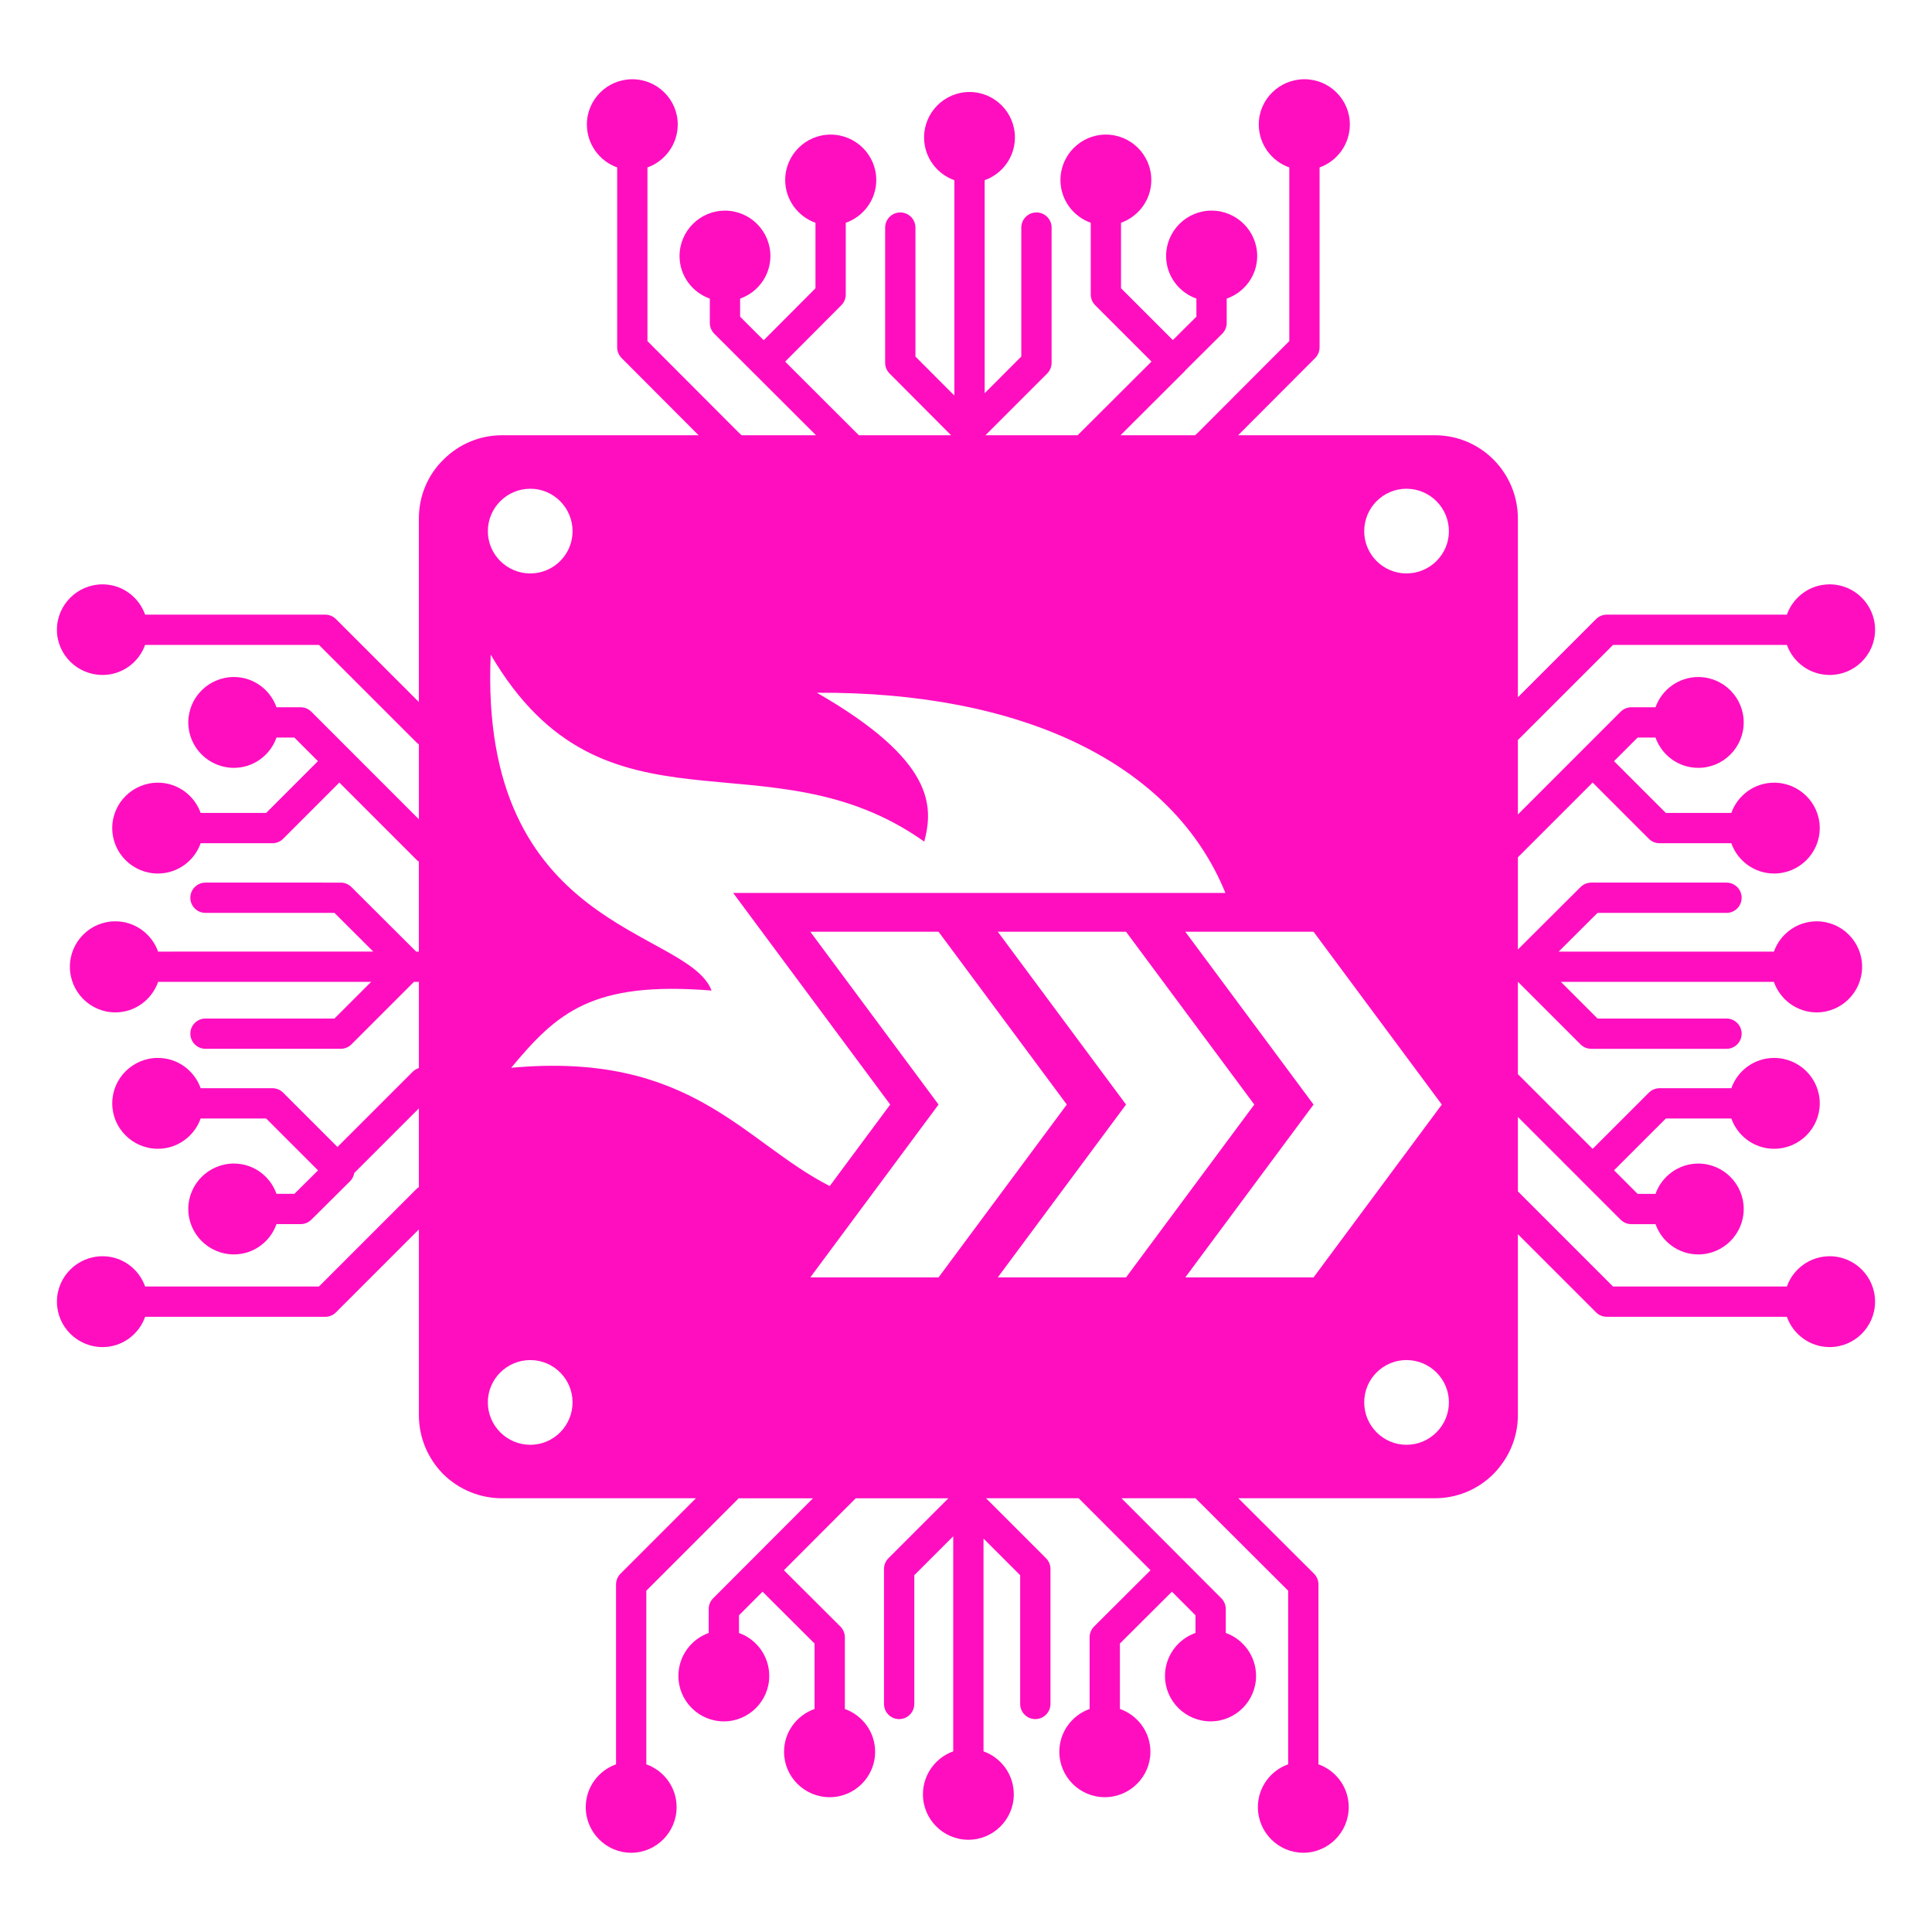 <?xml version="1.0" encoding="UTF-8" standalone="no"?>
<svg
   viewBox="0 0 512 512"
   style="height: 512px; width: 512px;"
   version="1.1"
   id="svg886"
   sodipodi:docname="reflex-co-processor.svg"
   inkscape:version="1.2.2 (b0a8486541, 2022-12-01)"
   xmlns:inkscape="http://www.inkscape.org/namespaces/inkscape"
   xmlns:sodipodi="http://sodipodi.sourceforge.net/DTD/sodipodi-0.dtd"
   xmlns="http://www.w3.org/2000/svg"
   xmlns:svg="http://www.w3.org/2000/svg">
  <sodipodi:namedview
     id="namedview888"
     pagecolor="#ffffff"
     bordercolor="#666666"
     borderopacity="1.0"
     inkscape:showpageshadow="2"
     inkscape:pageopacity="0.0"
     inkscape:pagecheckerboard="0"
     inkscape:deskcolor="#d1d1d1"
     showgrid="false"
     inkscape:zoom="0.65186405"
     inkscape:cx="254.65433"
     inkscape:cy="487.83178"
     inkscape:window-width="1716"
     inkscape:window-height="1386"
     inkscape:window-x="1440"
     inkscape:window-y="702"
     inkscape:window-maximized="1"
     inkscape:current-layer="svg886" />
  <defs
     id="defs878">
    <filter
       id="shadow-1"
       height="1.152"
       width="1.152"
       x="-0.076"
       y="-0.076">
      <feFlood
         flood-color="rgba(58, 63, 94, 1)"
         result="flood"
         id="feFlood867" />
      <feComposite
         in="flood"
         in2="SourceGraphic"
         operator="out"
         result="composite"
         id="feComposite869" />
      <feGaussianBlur
         in="composite"
         stdDeviation="15"
         result="blur"
         id="feGaussianBlur871" />
      <feOffset
         dx="0"
         dy="0"
         result="offset"
         id="feOffset873" />
      <feComposite
         in2="SourceGraphic"
         in="offset"
         operator="atop"
         id="feComposite875" />
    </filter>
    <filter
       style="color-interpolation-filters:sRGB;"
       inkscape:label="Drop Shadow"
       id="filter2672"
       x="-0.037"
       y="-0.03"
       width="1.073"
       height="1.06">
      <feFlood
         flood-opacity="1"
         flood-color="rgb(58,63,94)"
         result="flood"
         id="feFlood2662" />
      <feComposite
         in="flood"
         in2="SourceGraphic"
         operator="out"
         result="composite1"
         id="feComposite2664" />
      <feGaussianBlur
         in="composite1"
         stdDeviation="15"
         result="blur"
         id="feGaussianBlur2666" />
      <feOffset
         dx="0"
         dy="0"
         result="offset"
         id="feOffset2668" />
      <feComposite
         in="offset"
         in2="SourceGraphic"
         operator="atop"
         result="composite2"
         id="feComposite2670" />
    </filter>
    <filter
       style="color-interpolation-filters:sRGB;"
       inkscape:label="Drop Shadow"
       id="filter3258"
       x="-0.033"
       y="-0.037"
       width="1.067"
       height="1.074">
      <feFlood
         flood-opacity="1"
         flood-color="rgb(58,63,94)"
         result="flood"
         id="feFlood3248" />
      <feComposite
         in="flood"
         in2="SourceGraphic"
         operator="out"
         result="composite1"
         id="feComposite3250" />
      <feGaussianBlur
         in="composite1"
         stdDeviation="15"
         result="blur"
         id="feGaussianBlur3252" />
      <feOffset
         dx="0"
         dy="0"
         result="offset"
         id="feOffset3254" />
      <feComposite
         in="offset"
         in2="SourceGraphic"
         operator="atop"
         result="composite2"
         id="feComposite3256" />
    </filter>
    <filter
       style="color-interpolation-filters:sRGB;"
       inkscape:label="Drop Shadow"
       id="filter4517"
       x="-0.048"
       y="-0.049"
       width="1.095"
       height="1.098">
      <feFlood
         flood-opacity="1"
         flood-color="rgb(58,63,94)"
         result="flood"
         id="feFlood4507" />
      <feComposite
         in="flood"
         in2="SourceGraphic"
         operator="out"
         result="composite1"
         id="feComposite4509" />
      <feGaussianBlur
         in="composite1"
         stdDeviation="10"
         result="blur"
         id="feGaussianBlur4511" />
      <feOffset
         dx="0"
         dy="0"
         result="offset"
         id="feOffset4513" />
      <feComposite
         in="offset"
         in2="SourceGraphic"
         operator="atop"
         result="composite2"
         id="feComposite4515" />
    </filter>
    <filter
       style="color-interpolation-filters:sRGB;"
       inkscape:label="Drop Shadow"
       id="filter5154"
       x="-0.073"
       y="-0.051"
       width="1.146"
       height="1.102">
      <feFlood
         flood-opacity="1"
         flood-color="rgb(58,63,94)"
         result="flood"
         id="feFlood5144" />
      <feComposite
         in="flood"
         in2="SourceGraphic"
         operator="out"
         result="composite1"
         id="feComposite5146" />
      <feGaussianBlur
         in="composite1"
         stdDeviation="10"
         result="blur"
         id="feGaussianBlur5148" />
      <feOffset
         dx="0"
         dy="0"
         result="offset"
         id="feOffset5150" />
      <feComposite
         in="offset"
         in2="SourceGraphic"
         operator="atop"
         result="composite2"
         id="feComposite5152" />
    </filter>
    <filter
       style="color-interpolation-filters:sRGB;"
       inkscape:label="Drop Shadow"
       id="filter1509"
       x="-0.032"
       y="-0.032"
       width="1.064"
       height="1.064">
      <feFlood
         flood-opacity="1"
         flood-color="rgb(58,63,94)"
         result="flood"
         id="feFlood1499" />
      <feComposite
         in="flood"
         in2="SourceGraphic"
         operator="out"
         result="composite1"
         id="feComposite1501" />
      <feGaussianBlur
         in="composite1"
         stdDeviation="15"
         result="blur"
         id="feGaussianBlur1503" />
      <feOffset
         dx="0"
         dy="0"
         result="offset"
         id="feOffset1505" />
      <feComposite
         in="offset"
         in2="SourceGraphic"
         operator="atop"
         result="composite2"
         id="feComposite1507" />
    </filter>
    <filter
       style="color-interpolation-filters:sRGB;"
       inkscape:label="Drop Shadow"
       id="filter2807"
       x="-0.076"
       y="-0.097"
       width="1.153"
       height="1.195">
      <feFlood
         flood-opacity="1"
         flood-color="rgb(58,63,94)"
         result="flood"
         id="feFlood2797" />
      <feComposite
         in="flood"
         in2="SourceGraphic"
         operator="out"
         result="composite1"
         id="feComposite2799" />
      <feGaussianBlur
         in="composite1"
         stdDeviation="15"
         result="blur"
         id="feGaussianBlur2801" />
      <feOffset
         dx="0"
         dy="0"
         result="offset"
         id="feOffset2803" />
      <feComposite
         in="offset"
         in2="SourceGraphic"
         operator="atop"
         result="composite2"
         id="feComposite2805" />
    </filter>
    <filter
       style="color-interpolation-filters:sRGB;"
       inkscape:label="Drop Shadow"
       id="filter6126"
       x="-0.04"
       y="-0.034"
       width="1.08"
       height="1.069">
      <feFlood
         flood-opacity="1"
         flood-color="rgb(58,63,94)"
         result="flood"
         id="feFlood6116" />
      <feComposite
         in="flood"
         in2="SourceGraphic"
         operator="out"
         result="composite1"
         id="feComposite6118" />
      <feGaussianBlur
         in="composite1"
         stdDeviation="15"
         result="blur"
         id="feGaussianBlur6120" />
      <feOffset
         dx="0"
         dy="0"
         result="offset"
         id="feOffset6122" />
      <feComposite
         in="offset"
         in2="SourceGraphic"
         operator="atop"
         result="composite2"
         id="feComposite6124" />
    </filter>
    <filter
       style="color-interpolation-filters:sRGB;"
       inkscape:label="Drop Shadow"
       id="filter8293"
       x="-0.03"
       y="-0.043"
       width="1.06"
       height="1.087">
      <feFlood
         flood-opacity="1"
         flood-color="rgb(58,63,94)"
         result="flood"
         id="feFlood8283" />
      <feComposite
         in="flood"
         in2="SourceGraphic"
         operator="out"
         result="composite1"
         id="feComposite8285" />
      <feGaussianBlur
         in="composite1"
         stdDeviation="15"
         result="blur"
         id="feGaussianBlur8287" />
      <feOffset
         dx="0"
         dy="0"
         result="offset"
         id="feOffset8289" />
      <feComposite
         in="offset"
         in2="SourceGraphic"
         operator="atop"
         result="composite2"
         id="feComposite8291" />
    </filter>
    <filter
       style="color-interpolation-filters:sRGB;"
       inkscape:label="Drop Shadow"
       id="filter9605"
       x="-0.05"
       y="-0.051"
       width="1.1"
       height="1.102">
      <feFlood
         flood-opacity="1"
         flood-color="rgb(58,63,94)"
         result="flood"
         id="feFlood9595" />
      <feComposite
         in="flood"
         in2="SourceGraphic"
         operator="out"
         result="composite1"
         id="feComposite9597" />
      <feGaussianBlur
         in="composite1"
         stdDeviation="10"
         result="blur"
         id="feGaussianBlur9599" />
      <feOffset
         dx="0"
         dy="0"
         result="offset"
         id="feOffset9601" />
      <feComposite
         in="offset"
         in2="SourceGraphic"
         operator="atop"
         result="composite2"
         id="feComposite9603" />
    </filter>
  </defs>
  <path
     d="M0 0h512v512H0z"
     fill="#1b1f21"
     fill-opacity="0"
     id="path880" />
  <path
     id="path8392"
     style="fill:#ff0ec0;fill-opacity:1;stroke-width:0.428;filter:url(#filter9605)"
     d="M 345.689 20.998 C 339.018 20.998 333.588 26.374 333.588 32.979 C 333.588 38.242 336.973 42.718 341.676 44.377 L 341.676 90.391 L 317.619 114.502 L 316.721 115.338 L 296.955 115.338 L 313.418 98.918 C 313.691 98.689 313.942 98.433 314.145 98.137 L 323.902 88.438 C 324.66 87.683 325.086 86.659 325.086 85.59 L 325.086 79.139 C 329.787 77.495 333.17 73.063 333.17 67.855 C 333.17 61.216 327.744 55.816 321.072 55.816 C 314.433 55.816 309.031 61.216 309.031 67.855 C 309.031 73.057 312.391 77.482 317.059 79.131 L 317.059 83.92 L 310.82 90.121 L 297.086 76.385 L 297.086 59.035 C 301.754 57.378 305.111 52.931 305.111 47.705 C 305.111 41.069 299.71 35.666 293.072 35.666 C 286.434 35.666 281.031 41.067 281.031 47.705 C 281.031 52.931 284.391 57.38 289.059 59.035 L 289.059 78.051 C 289.059 79.116 289.482 80.136 290.234 80.889 L 305.16 95.818 L 285.586 115.34 L 261.16 115.34 L 277.508 98.988 C 278.26 98.236 278.684 97.214 278.684 96.15 L 278.686 60.312 C 278.686 58.096 276.886 56.299 274.67 56.299 C 272.454 56.299 270.656 58.096 270.656 60.312 L 270.656 94.488 L 260.947 104.201 L 260.945 47.758 C 265.611 46.099 268.965 41.65 268.965 36.422 C 268.965 29.782 263.566 24.379 256.93 24.379 C 250.29 24.379 244.891 29.782 244.891 36.422 C 244.891 41.652 248.248 46.099 252.916 47.758 L 252.916 104.83 L 242.602 94.492 L 242.602 60.314 C 242.602 58.098 240.802 56.301 238.586 56.301 C 236.37 56.301 234.572 58.098 234.572 60.314 L 234.572 96.15 C 234.572 97.212 234.995 98.232 235.744 98.984 L 252.041 115.342 L 227.609 115.342 L 208.068 95.834 L 222.967 80.885 C 223.718 80.134 224.137 79.113 224.137 78.051 L 224.137 59.043 C 228.838 57.391 232.221 52.938 232.221 47.705 C 232.221 41.069 226.794 35.668 220.123 35.668 C 213.485 35.668 208.084 41.067 208.084 47.705 C 208.084 52.931 211.443 57.381 216.109 59.037 L 216.109 76.395 L 202.385 90.166 L 196.141 83.932 L 196.141 79.137 C 200.808 77.488 204.164 73.062 204.164 67.861 C 204.164 61.222 198.763 55.82 192.125 55.82 C 185.485 55.82 180.086 61.222 180.086 67.861 C 180.086 73.062 183.444 77.487 188.111 79.137 L 188.111 85.596 C 188.111 86.661 188.535 87.681 189.287 88.434 L 199.467 98.596 C 199.497 98.628 199.517 98.664 199.549 98.697 C 199.581 98.729 199.619 98.749 199.652 98.779 L 216.246 115.344 L 196.535 115.344 L 195.639 114.508 L 171.58 90.395 L 171.584 44.373 C 176.252 42.707 179.609 38.237 179.609 32.98 C 179.609 26.374 174.206 21.002 167.568 21.002 C 160.93 21.002 155.529 26.376 155.529 32.98 C 155.529 38.235 158.887 42.706 163.555 44.373 L 163.555 92.053 C 163.555 93.115 163.978 94.132 164.729 94.885 L 185.133 115.342 L 133.053 115.342 C 127.197 115.342 121.67 117.645 117.514 121.801 C 113.314 125.922 111.002 131.48 111.002 137.457 L 111.002 186.035 L 89.027 164.062 C 88.275 163.31 87.253 162.887 86.189 162.887 L 38.459 162.887 C 36.81 158.217 32.383 154.859 27.182 154.859 C 20.51 154.859 15.084 160.261 15.084 166.9 C 15.084 173.502 20.51 178.873 27.182 178.873 C 32.376 178.873 36.797 175.545 38.453 170.914 L 84.529 170.914 L 110.387 196.766 C 110.579 196.958 110.787 197.128 111.006 197.273 L 111.006 217.109 L 92.775 198.875 C 92.773 198.873 92.773 198.873 92.773 198.871 C 92.771 198.869 92.772 198.869 92.77 198.869 L 82.514 188.611 C 81.761 187.859 80.739 187.436 79.676 187.436 L 73.275 187.436 C 71.626 182.771 67.2 179.414 61.998 179.414 C 55.328 179.414 49.898 184.815 49.898 191.449 C 49.898 198.089 55.327 203.49 61.998 203.49 C 67.201 203.49 71.626 200.131 73.275 195.463 L 78.012 195.463 L 84.256 201.711 L 70.529 215.439 L 53.178 215.441 C 51.52 210.774 47.072 207.416 41.844 207.416 C 35.172 207.416 29.742 212.815 29.742 219.455 C 29.742 226.091 35.171 231.494 41.844 231.494 C 47.072 231.494 51.52 228.135 53.178 223.469 L 72.191 223.469 C 73.257 223.469 74.277 223.046 75.029 222.293 L 89.93 207.389 L 110.379 227.842 C 110.573 228.036 110.781 228.206 111 228.352 L 111 252.184 L 110.289 252.184 L 93.127 235.072 C 92.374 234.323 91.353 233.902 90.293 233.902 L 54.453 233.9 C 52.237 233.9 50.439 235.698 50.439 237.914 C 50.439 240.13 52.237 241.928 54.453 241.928 L 88.635 241.928 L 98.922 252.182 L 41.896 252.184 C 40.237 247.518 35.789 244.158 30.561 244.158 C 23.923 244.158 18.521 249.559 18.521 256.197 C 18.521 262.869 23.923 268.295 30.561 268.295 C 35.797 268.295 40.252 264.912 41.904 260.211 L 98.344 260.211 L 88.633 269.922 L 54.455 269.92 C 52.239 269.92 50.441 271.718 50.441 273.934 C 50.441 276.15 52.239 277.947 54.455 277.947 L 90.295 277.947 C 91.36 277.947 92.38 277.524 93.133 276.771 L 109.697 260.209 L 111.006 260.209 L 111.006 283.041 C 110.414 283.23 109.853 283.54 109.383 284.01 L 89.432 303.957 L 75.031 289.561 C 74.279 288.808 73.257 288.385 72.193 288.385 L 53.18 288.385 C 51.522 283.717 47.076 280.359 41.848 280.359 C 35.176 280.359 29.744 285.759 29.744 292.398 C 29.744 299.038 35.175 304.439 41.848 304.439 C 47.076 304.439 51.524 301.08 53.18 296.412 L 70.531 296.412 L 84.279 310.158 L 78.02 316.379 L 73.275 316.379 C 71.626 311.711 67.2 308.352 61.998 308.352 C 55.328 308.352 49.898 313.753 49.898 320.393 C 49.898 327.032 55.327 332.432 61.998 332.432 C 67.201 332.432 71.626 329.074 73.275 324.406 L 79.674 324.406 C 80.734 324.406 81.751 323.986 82.502 323.238 L 92.762 313.045 C 93.382 312.429 93.749 311.656 93.881 310.854 L 111.004 293.734 L 111.004 314.57 C 110.785 314.716 110.575 314.884 110.383 315.076 L 84.527 340.936 L 38.463 340.939 C 36.814 336.272 32.387 332.914 27.186 332.914 C 20.514 332.914 15.086 338.315 15.086 344.955 C 15.086 351.595 20.514 356.994 27.186 356.994 C 32.388 356.994 36.814 353.637 38.463 348.969 L 86.193 348.969 C 87.259 348.969 88.279 348.546 89.031 347.793 L 111.006 325.814 L 111.006 375 C 111.006 380.863 113.279 386.407 117.455 390.658 C 121.66 394.786 127.202 397.059 133.059 397.059 L 184.418 397.059 L 164.432 417.049 C 163.679 417.801 163.256 418.823 163.256 419.887 L 163.256 467.566 C 158.588 469.224 155.229 473.673 155.229 478.902 C 155.229 485.574 160.63 491.002 167.27 491.002 C 173.906 491.002 179.307 485.574 179.307 478.902 C 179.307 473.673 175.951 469.225 171.283 467.566 L 171.283 421.553 L 195.434 397.396 L 195.758 397.061 L 215.447 397.061 L 188.986 423.568 C 188.234 424.321 187.811 425.345 187.811 426.408 L 187.811 432.752 C 183.143 434.418 179.785 438.888 179.785 444.145 C 179.785 450.781 185.188 456.184 191.826 456.184 C 198.462 456.184 203.859 450.782 203.859 444.145 C 203.859 438.89 200.504 434.419 195.84 432.752 L 195.84 428.07 L 202.08 421.816 L 215.867 435.561 L 215.867 452.895 C 211.166 454.547 207.781 459 207.781 464.236 C 207.781 470.876 213.209 476.277 219.881 476.277 C 226.519 476.277 231.918 470.876 231.918 464.236 C 231.918 459.008 228.561 454.56 223.895 452.9 L 223.895 433.893 C 223.895 432.826 223.469 431.803 222.713 431.049 L 207.746 416.133 L 223.5 400.346 L 226.785 397.062 L 251.334 397.062 L 235.443 412.949 C 234.691 413.702 234.268 414.725 234.268 415.789 L 234.268 451.568 C 234.268 453.784 236.065 455.582 238.281 455.582 C 240.497 455.582 242.295 453.784 242.295 451.568 L 242.299 417.445 L 252.615 407.131 L 252.615 464.123 C 247.948 465.791 244.588 470.261 244.588 475.516 C 244.588 482.155 249.991 487.555 256.629 487.555 C 263.267 487.555 268.668 482.155 268.668 475.516 C 268.668 470.261 265.309 465.79 260.643 464.123 L 260.643 407.734 L 270.355 417.447 L 270.355 451.566 C 270.355 453.782 272.153 455.58 274.369 455.58 C 276.585 455.58 278.383 453.782 278.383 451.566 L 278.383 415.785 C 278.383 414.72 277.96 413.7 277.207 412.947 L 261.318 397.059 L 285.865 397.059 L 304.9 416.131 L 289.939 431.045 C 289.184 431.799 288.758 432.822 288.758 433.889 L 288.758 452.896 C 284.09 454.554 280.734 459.004 280.734 464.232 C 280.734 470.872 286.134 476.273 292.771 476.273 C 299.443 476.273 304.873 470.872 304.873 464.232 C 304.873 458.996 301.49 454.541 296.787 452.889 L 296.787 435.555 L 310.572 421.814 L 316.816 428.066 L 316.816 432.742 C 312.117 434.403 308.732 438.879 308.732 444.141 C 308.732 450.777 314.159 456.18 320.83 456.18 C 327.47 456.18 332.869 450.779 332.869 444.141 C 332.869 438.886 329.512 434.415 324.844 432.748 L 324.844 426.404 C 324.844 425.339 324.421 424.319 323.668 423.566 L 297.209 397.059 L 316.84 397.059 L 317.209 397.439 L 341.373 421.553 L 341.373 467.561 C 336.705 469.218 333.35 473.669 333.35 478.898 C 333.35 485.57 338.749 490.998 345.387 490.998 C 352.026 490.998 357.428 485.57 357.428 478.898 C 357.428 473.669 354.07 469.218 349.402 467.561 L 349.402 419.883 C 349.402 418.816 348.977 417.794 348.223 417.041 L 328.182 397.053 L 380.201 397.053 C 386.1 397.053 391.63 394.773 395.793 390.604 C 399.961 386.362 402.256 380.821 402.256 374.998 L 402.256 327.074 L 422.971 347.789 C 423.723 348.542 424.745 348.965 425.809 348.965 L 473.537 348.965 C 475.195 353.633 479.646 356.992 484.875 356.992 C 491.513 356.992 496.914 351.591 496.914 344.951 C 496.914 338.311 491.517 332.912 484.879 332.912 L 484.877 332.916 C 479.647 332.916 475.196 336.274 473.539 340.941 L 427.471 340.941 L 402.258 315.727 L 402.258 296.008 L 418.975 312.723 C 419.123 312.905 419.29 313.07 419.469 313.223 L 429.486 323.236 C 430.239 323.989 431.261 324.412 432.324 324.412 L 438.727 324.412 C 440.384 329.08 444.835 332.438 450.064 332.438 C 456.702 332.438 462.102 327.036 462.102 320.396 C 462.102 313.757 456.702 308.357 450.064 308.357 C 444.835 308.357 440.384 311.715 438.727 316.383 L 433.986 316.383 L 427.74 310.139 L 441.467 296.414 L 458.818 296.414 C 460.476 301.082 464.926 304.439 470.154 304.439 C 476.826 304.439 482.254 299.04 482.254 292.4 C 482.254 285.761 476.826 280.359 470.154 280.359 C 464.924 280.359 460.476 283.719 458.818 288.387 L 439.805 288.387 C 438.739 288.387 437.719 288.81 436.967 289.562 L 422.062 304.461 L 402.254 284.654 L 402.254 260.213 L 402.299 260.213 L 418.863 276.773 C 419.616 277.526 420.637 277.949 421.701 277.949 L 457.543 277.949 C 459.759 277.949 461.557 276.152 461.557 273.936 C 461.557 271.72 459.759 269.92 457.543 269.92 L 423.365 269.92 L 413.656 260.211 L 470.098 260.211 C 471.75 264.914 476.203 268.295 481.439 268.295 C 488.079 268.295 493.479 262.869 493.479 256.197 C 493.479 249.561 488.079 244.158 481.439 244.158 C 476.213 244.158 471.765 247.518 470.107 252.184 L 413.072 252.184 L 423.359 241.93 L 457.541 241.93 C 459.757 241.93 461.555 240.132 461.555 237.916 C 461.555 235.7 459.757 233.9 457.541 233.9 L 421.701 233.9 C 420.639 233.9 419.62 234.323 418.867 235.072 L 402.256 251.633 L 402.256 227.201 L 422.064 207.391 L 436.965 222.293 C 437.719 223.046 438.741 223.469 439.805 223.469 L 458.818 223.469 C 460.477 228.135 464.926 231.494 470.154 231.494 C 476.826 231.494 482.252 226.093 482.252 219.455 C 482.252 212.815 476.826 207.416 470.154 207.416 C 464.924 207.416 460.476 210.774 458.818 215.441 L 441.467 215.441 L 427.74 201.713 L 433.984 195.465 L 438.725 195.465 C 440.382 200.133 444.833 203.492 450.062 203.492 C 456.7 203.492 462.1 198.091 462.1 191.451 C 462.1 184.815 456.7 179.416 450.062 179.416 C 444.833 179.416 440.384 182.773 438.725 187.438 L 432.322 187.438 C 431.257 187.438 430.237 187.861 429.484 188.613 L 419.232 198.867 L 419.227 198.873 L 419.221 198.879 L 402.256 215.846 L 402.256 196.125 L 427.471 170.916 L 473.547 170.916 C 475.211 175.545 479.656 178.875 484.879 178.875 C 491.517 178.875 496.916 173.502 496.916 166.9 C 496.916 160.261 491.517 154.859 484.879 154.859 C 479.649 154.859 475.198 158.217 473.541 162.887 L 425.807 162.889 C 424.741 162.889 423.721 163.312 422.969 164.064 L 402.256 184.775 L 402.256 137.457 C 402.256 131.598 399.983 126.054 395.834 121.828 C 391.658 117.645 386.107 115.342 380.201 115.342 L 328.125 115.342 L 348.531 94.887 C 349.282 94.136 349.703 93.113 349.703 92.053 L 349.703 44.371 C 354.369 42.704 357.725 38.235 357.725 32.979 C 357.725 26.372 352.326 20.998 345.689 20.998 z M 140.541 129.521 C 146.712 129.519 151.736 134.571 151.736 140.777 C 151.736 146.947 146.714 151.967 140.541 151.967 C 134.335 151.967 129.287 146.947 129.287 140.777 C 129.287 134.571 134.335 129.521 140.541 129.521 z M 372.723 129.521 C 378.927 129.521 383.975 134.571 383.975 140.777 C 383.973 146.945 378.926 151.965 372.723 151.965 C 366.55 151.965 361.529 146.947 361.529 140.777 C 361.529 134.571 366.55 129.521 372.723 129.521 z M 130.043 173.482 C 160.288 225.098 203.31 193.493 244.939 223.037 C 247.36 213.749 247.827 201.604 216.49 183.582 C 270.531 183.29 310.685 202.068 324.744 236.635 L 314.121 236.635 L 271.594 236.635 L 194.293 236.635 L 206.479 253.057 L 235.912 292.719 L 219.889 314.311 C 196.969 302.645 183.28 278.568 135.467 282.973 C 147.599 268.399 156.861 259.957 188.578 262.506 C 182.277 245.937 126.803 246.924 130.043 173.482 z M 214.742 246.924 L 248.727 246.924 L 282.713 292.719 L 248.727 338.518 L 214.742 338.518 L 248.727 292.719 L 214.742 246.924 z M 264.43 246.924 L 298.414 246.924 L 332.4 292.719 L 298.414 338.518 L 264.43 338.518 L 298.414 292.719 L 264.43 246.924 z M 314.121 246.924 L 348.107 246.924 L 382.094 292.719 L 348.107 338.518 L 314.121 338.518 L 348.107 292.719 L 314.121 246.924 z M 372.723 360.43 C 378.927 360.43 383.975 365.454 383.975 371.627 C 383.975 377.833 378.927 382.883 372.723 382.883 C 366.55 382.883 361.529 377.833 361.529 371.627 C 361.529 365.454 366.55 360.43 372.723 360.43 z M 140.539 360.434 C 146.712 360.434 151.732 365.458 151.732 371.631 C 151.732 377.837 146.712 382.885 140.539 382.885 C 134.333 382.885 129.283 377.837 129.283 371.631 C 129.283 365.458 134.333 360.434 140.539 360.434 z " />
  <g
     id="g8953"
     transform="matrix(0.245,0,0,0.245,109.004,99.807)"
     style="fill:#000000;fill-opacity:1" />
</svg>

